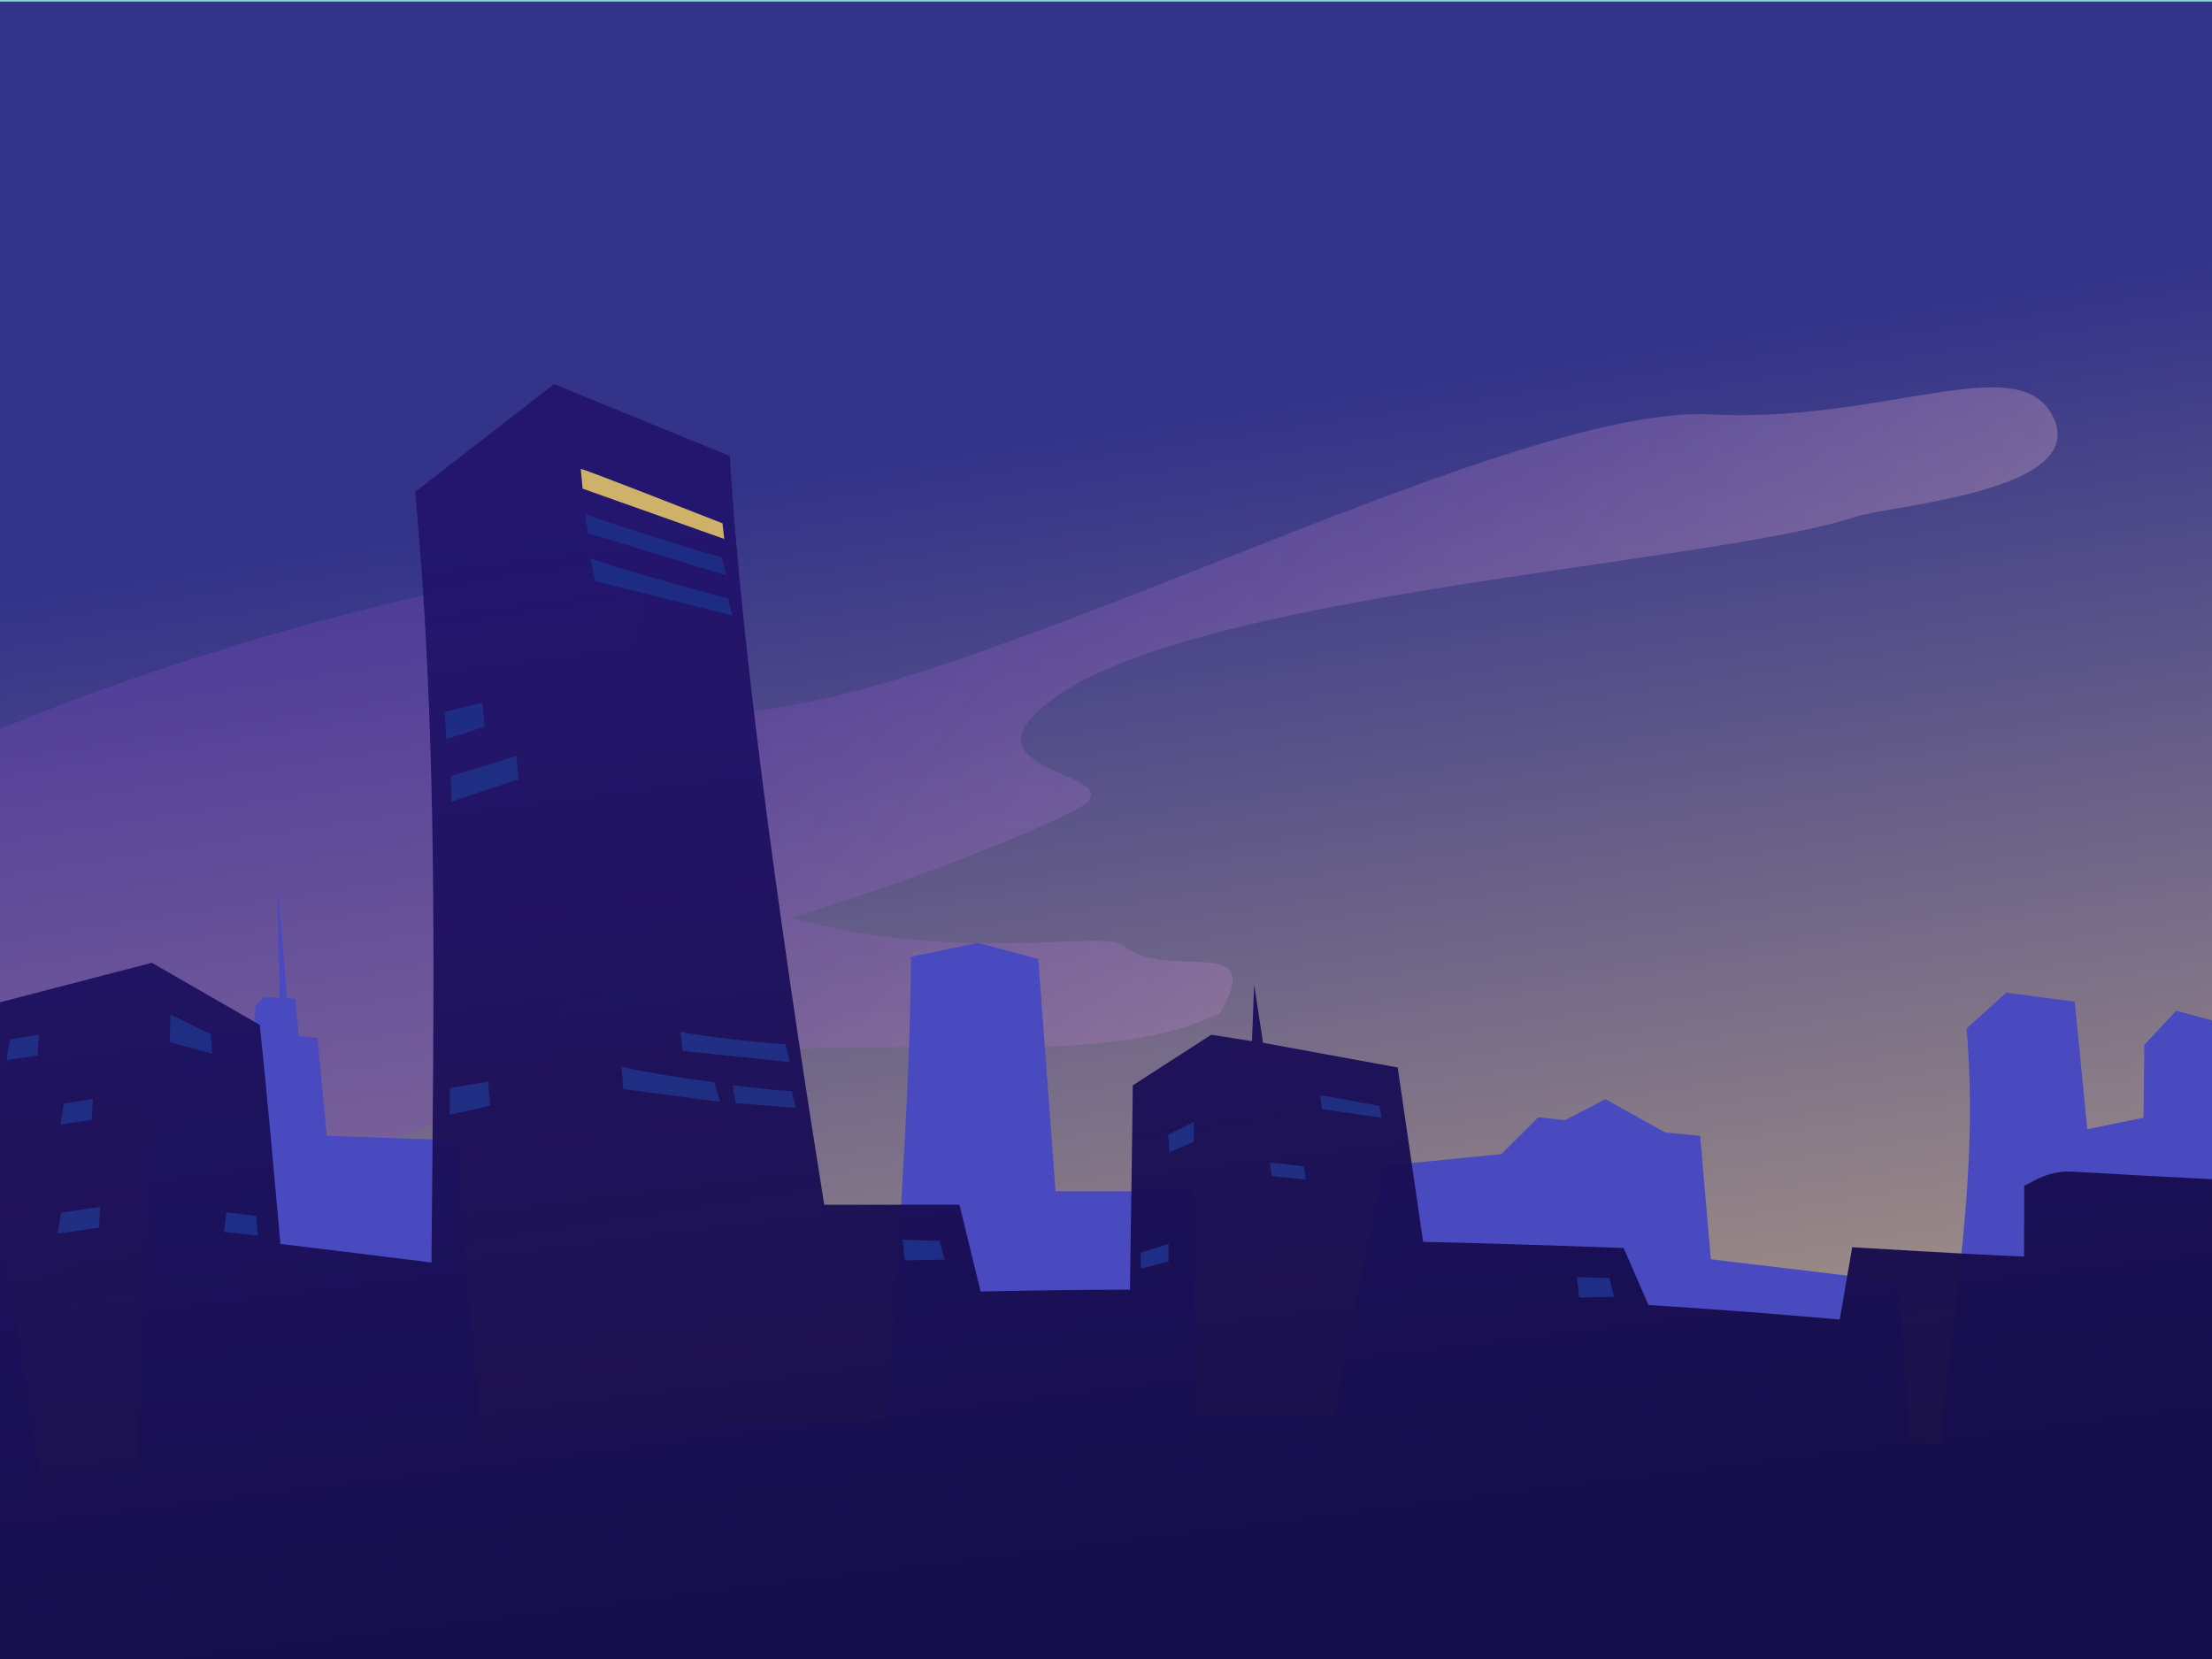 <?xml version="1.0" encoding="UTF-8" standalone="no"?>
<!-- Created with Inkscape (http://www.inkscape.org/) -->

<svg
   xmlns:dc="http://purl.org/dc/elements/1.1/"
   xmlns:cc="http://creativecommons.org/ns#"
   xmlns:rdf="http://www.w3.org/1999/02/22-rdf-syntax-ns#"
   xmlns:svg="http://www.w3.org/2000/svg"
   xmlns="http://www.w3.org/2000/svg"
   xmlns:xlink="http://www.w3.org/1999/xlink"
   xmlns:sodipodi="http://sodipodi.sourceforge.net/DTD/sodipodi-0.dtd"
   xmlns:inkscape="http://www.inkscape.org/namespaces/inkscape"
   width="480"
   height="360"
   id="svg2"
   version="1.1"
   inkscape:version="0.48.1 "
   sodipodi:docname="0.skyline.svg"
   inkscape:export-filename="C:\Documents and Settings\clerc.RRC-RA\Bureau\__ Perso2\gamersAssociate\intro4\0.skyline-2.png"
   inkscape:export-xdpi="90"
   inkscape:export-ydpi="90">
  <defs
     id="defs4">
    <linearGradient
       id="linearGradient3961">
      <stop
         style="stop-color:#23156e;stop-opacity:1;"
         offset="0"
         id="stop3963" />
      <stop
         style="stop-color:#140b46;stop-opacity:1;"
         offset="1"
         id="stop3965" />
    </linearGradient>
    <linearGradient
       id="linearGradient3828">
      <stop
         style="stop-color:#8349c0;stop-opacity:0.415;"
         offset="0"
         id="stop3830" />
      <stop
         style="stop-color:#fed7c0;stop-opacity:0.553;"
         offset="1"
         id="stop3832" />
    </linearGradient>
    <linearGradient
       id="linearGradient3810">
      <stop
         style="stop-color:#2b2b85;stop-opacity:1;"
         offset="0"
         id="stop3812" />
      <stop
         style="stop-color:#fad87f;stop-opacity:1;"
         offset="1"
         id="stop3814" />
    </linearGradient>
    <linearGradient
       id="linearGradient3802">
      <stop
         style="stop-color:#91d5da;stop-opacity:1;"
         offset="0"
         id="stop3804" />
      <stop
         style="stop-color:#91d5da;stop-opacity:0;"
         offset="1"
         id="stop3806" />
    </linearGradient>
    <linearGradient
       inkscape:collect="always"
       xlink:href="#linearGradient3810"
       id="linearGradient3816"
       x1="532.357"
       y1="96.429"
       x2="619.071"
       y2="660.714"
       gradientUnits="userSpaceOnUse"
       gradientTransform="matrix(0.702,0,0,0.702,-34.46,131.038)" />
    <linearGradient
       inkscape:collect="always"
       xlink:href="#linearGradient3828"
       id="linearGradient3842"
       x1="206.071"
       y1="185.774"
       x2="532.234"
       y2="411.985"
       gradientUnits="userSpaceOnUse"
       gradientTransform="matrix(0.812,0,0,0.854,32.813,45.002)" />
    <linearGradient
       inkscape:collect="always"
       xlink:href="#linearGradient3828-1"
       id="linearGradient3842-3"
       x1="206.071"
       y1="185.774"
       x2="532.234"
       y2="411.985"
       gradientUnits="userSpaceOnUse" />
    <linearGradient
       id="linearGradient3828-1">
      <stop
         style="stop-color:#8349c0;stop-opacity:0.415;"
         offset="0"
         id="stop3830-6" />
      <stop
         style="stop-color:#fed7c0;stop-opacity:0.553;"
         offset="1"
         id="stop3832-8" />
    </linearGradient>
    <linearGradient
       gradientTransform="matrix(1.285,0,0,1.346,112,-92.094)"
       y2="358.916"
       x2="383.291"
       y1="185.774"
       x1="206.071"
       gradientUnits="userSpaceOnUse"
       id="linearGradient3859"
       xlink:href="#linearGradient3828-1"
       inkscape:collect="always" />
    <linearGradient
       gradientTransform="matrix(1.285,0,0,1.346,112,-92.094)"
       y2="358.916"
       x2="383.291"
       y1="185.774"
       x1="206.071"
       gradientUnits="userSpaceOnUse"
       id="linearGradient3859-2"
       xlink:href="#linearGradient3828-1-7"
       inkscape:collect="always" />
    <linearGradient
       id="linearGradient3828-1-7">
      <stop
         style="stop-color:#8349c0;stop-opacity:0.415;"
         offset="0"
         id="stop3830-6-7" />
      <stop
         style="stop-color:#fed7c0;stop-opacity:0.553;"
         offset="1"
         id="stop3832-8-1" />
    </linearGradient>
    <linearGradient
       y2="343.852"
       x2="263.059"
       y1="182.703"
       x1="17.953"
       gradientTransform="matrix(0.678,-0.085,0.112,0.633,372.695,52.741)"
       gradientUnits="userSpaceOnUse"
       id="linearGradient3893"
       xlink:href="#linearGradient3828-1-7"
       inkscape:collect="always" />
    <linearGradient
       inkscape:collect="always"
       xlink:href="#linearGradient3961"
       id="linearGradient3967"
       x1="320.12"
       y1="125.61"
       x2="363.597"
       y2="477.143"
       gradientUnits="userSpaceOnUse"
       gradientTransform="matrix(0.702,0,0,0.702,-34.46,131.038)" />
  </defs>
  <sodipodi:namedview
     id="base"
     pagecolor="#ffffff"
     bordercolor="#666666"
     borderopacity="1.0"
     inkscape:pageopacity="0.0"
     inkscape:pageshadow="2"
     inkscape:zoom="2.8"
     inkscape:cx="112.98378"
     inkscape:cy="224.24122"
     inkscape:document-units="px"
     inkscape:current-layer="layer2"
     showgrid="false"
     inkscape:window-width="1214"
     inkscape:window-height="718"
     inkscape:window-x="36"
     inkscape:window-y="80"
     inkscape:window-maximized="0"
     showguides="true"
     inkscape:guide-bbox="true">
    <sodipodi:guide
       orientation="0,1"
       position="508.571,2.857"
       id="guide3798" />
    <sodipodi:guide
       orientation="1,0"
       position="0,328.571"
       id="guide3818" />
    <sodipodi:guide
       orientation="1,0"
       position="480,245.714"
       id="guide3820" />
    <sodipodi:guide
       orientation="0,1"
       position="680,360"
       id="guide3822" />
  </sodipodi:namedview>
  <g
     inkscape:groupmode="layer"
     id="layer4"
     inkscape:label="Ciel"
     style="display:inline"
     transform="translate(0,-120)">
    <rect
       style="opacity:0.96;fill:url(#linearGradient3816);fill-opacity:1;stroke:#91d5da;stroke-width:0.702;stroke-opacity:1"
       id="rect3800"
       width="622.15"
       height="346.196"
       x="-51.519"
       y="120"
       ry="2.409" />
    <path
       style="opacity:0.7;fill:url(#linearGradient3842);fill-opacity:1;stroke:none"
       d="m 431.183,204.069 c -13.615,0.343 -34.871,7.126 -59.948,5.861 -49.492,-2.498 -185.112,76.082 -224.755,63.218 -22.808,-7.401 5.147,-27.538 -13.917,-29.282 -30.386,-2.78 -155.722,34.882 -170.514,57.336 -19.776,30.02 -22.888,22.845 -36.489,38.01 -3.159,24.243 7.169,61.307 52.059,63.457 33.61,1.61 87.432,-32.856 146.997,-48.126 57.998,-15.164 108.412,0.579 140.134,-14.685 10.413,-17.932 -11.731,-6.578 -21.029,-14.745 -3.851,-3.382 -34.89,4.185 -72.043,-5.911 24.366,-7.722 45.598,-15.609 60.628,-22.873 16.704,-8.073 -19.119,-7.641 -8.846,-20.085 22.364,-27.091 145.858,-33.124 179.097,-44.077 7.939,-2.616 50.091,-5.431 43.177,-21.248 -2.377,-5.437 -7.422,-7.028 -14.553,-6.849 z"
       id="path3826"
       inkscape:connector-curvature="0"
       sodipodi:nodetypes="ssssscsccscsssss" />
  </g>
  <g
     inkscape:groupmode="layer"
     id="layer3"
     inkscape:label="Immeubles plan 2"
     style="display:inline"
     transform="translate(0,-120)">
    <path
       style="fill:#494ac0;fill-opacity:1;stroke:none"
       d="m 212.268,324.601 -14.597,3.007 c -0.105,29.077 -3.353,72.935 -5.246,100.425 -30.188,0.877 -59.779,2.353 -88.111,4.324 l -5.312,-64.909 -28.097,-0.988 -1.998,-21.205 c 0,0 -3.199,-0.439 -3.936,-0.377 -0.253,0.021 -0.852,-8.119 -0.852,-8.119 0,0 -1.219,-0.121 -1.899,-0.28 -0.551,-8.201 -1.699,-21.661 -1.946,-22.661 -0.252,0.354 0.513,19.046 0.347,22.638 -1.253,-0.02 -2.237,-0.054 -3.015,-0.037 -0.732,0.017 -1.658,1.521 -2.078,1.681 -0.277,2.363 -0.443,4.369 -0.553,5.689 -1.93,-0.034 -5.782,-0.143 -8.15,-0.422 l -14.049,13.039 -2.876,82.645 c -7.205,0.812 -14.253,1.64 -21.139,2.524 l -7.09,-47.019 -24.08,-6.036 -1.01,-29.085 -28.097,3.007 -6.739,89.976 c -18.578,3.796 -34.614,7.946 -47.458,12.38 l -1.998,64.206 709.451,-12.029 -11.041,-55.206 c -27.069,-8.087 -58.883,-14.593 -93.774,-19.712 l -9.11,-98.559 -15.585,-4.171 -6.915,7.419 -0.176,15.805 -12.205,2.48 -2.722,-27.68 -14.905,-1.932 -8.561,7.771 c 2.773,32.088 -3.129,60.744 -5.641,90.262 -2.22,-0.188 -4.462,-0.37 -6.695,-0.549 l -2.327,-34.748 -40.829,-4.895 -2.327,-26.802 -7.543,-0.691 -13.018,-7.259 -8.758,4.575 -5.802,-0.642 -8.034,8.012 -25.573,2.524 -10.712,54.306 c -10.034,-0.137 -20.078,-0.219 -30.117,-0.22 l -0.329,-48.577 -29.985,0 c -1.876,-25.285 -3.754,-50.377 -3.754,-50.377 z"
       id="path3781"
       inkscape:connector-curvature="0"
       sodipodi:nodetypes="cccccccsccccsccccccccccccccccccccccccccccccccccccccccc" />
  </g>
  <g
     inkscape:groupmode="layer"
     id="layer2"
     inkscape:label="Immeubles plan 1"
     style="opacity:0.96;display:inline"
     transform="translate(0,-120)">
    <path
       style="fill:url(#linearGradient3967);fill-opacity:1;stroke:none"
       d="M 120.228,203.344 90.07,226.744 c 5.086,53.787 4.061,108.549 3.553,167.221 -9.181,-1.156 -21.464,-2.677 -32.773,-4.039 -1.463,-16.159 -2.919,-32.869 -4.478,-47.524 l -23.422,-13.478 -35.473,9.219 c -0.919,5.247 -6.924,45.249 -10.602,70.594 -13.136,-0.714 -28.245,-1.456 -29.853,-1.054 l 0,22.785 c -10.981,2.912 -21.226,5.996 -30.578,9.263 l 4.983,81.262 627.157,3.007 4.017,-92.852 c -6.196,-1.407 -12.47,-2.755 -18.79,-4.061 l -5.312,-32.07 -34.183,-4.961 -1.546,-13.017 c 0,0 -34.722,-1.707 -53.065,-2.794 -5.987,-0.355 -9.727,3.12 -10.448,2.979 l -0.041,15.444 c -11.069,-0.421 -37.294,-2.019 -37.294,-2.019 l -2.7,15.695 c -13.783,-1.232 -27.636,-2.287 -41.509,-3.161 l -5.387,-12.377 c 0,0 -26.423,-0.988 -43.507,-1.317 l -5.522,-37.846 -29.224,-5.36 -1.925,-12.657 -0.474,12.309 -8.833,-1.405 -17.034,10.997 c 0,3.12 -0.482,35.61 -0.615,44.319 -10.877,0.035 -21.681,0.179 -32.399,0.417 l -4.588,-18.834 -29.348,0 C 171.402,334.962 161.037,264.844 158.375,218.951 z"
       id="path2990"
       inkscape:connector-curvature="0"
       sodipodi:nodetypes="ccccccccccccccccccsccccccccccccccccccc" />
    <path
       style="fill:#d5b768;fill-opacity:1;stroke:none"
       d="m 126.015,221.743 c 0.753,0 30.768,11.821 30.768,11.821 l 0.376,3.387 -30.731,-10.913 z"
       id="path3915"
       inkscape:connector-curvature="0"
       sodipodi:nodetypes="ccccc" />
    <path
       style="fill:#1c2c82;fill-opacity:1;stroke:none;display:inline"
       d="m 126.875,231.406 c 0.917,0.82 29.855,9.827 29.792,9.515 l 0.908,3.919 -29.933,-9.139 z"
       id="path3915-1"
       inkscape:connector-curvature="0"
       sodipodi:nodetypes="ccccc" />
    <path
       style="fill:#1c2c82;fill-opacity:1;stroke:none"
       d="m 2.167,345.529 -0.753,4.516 6.773,-1.003 0.251,-4.516 z"
       id="path3804"
       inkscape:connector-curvature="0" />
    <path
       style="fill:#1c2c82;fill-opacity:1;stroke:none;display:inline"
       d="m 13.869,359.481 -0.753,4.516 6.773,-1.003 0.251,-4.516 z"
       id="path3804-7"
       inkscape:connector-curvature="0" />
    <path
       style="fill:#1c2c82;fill-opacity:1;stroke:none;display:inline"
       d="m 13.248,383.163 -0.753,4.516 8.991,-1.27 0.251,-4.516 z"
       id="path3804-0"
       inkscape:connector-curvature="0"
       sodipodi:nodetypes="ccccc" />
    <path
       style="fill:#1c2c82;fill-opacity:1;stroke:none"
       d="m 37.017,340.19 -0.208,5.947 9.226,2.505 -0.315,-4.257 z"
       id="path3838"
       inkscape:connector-curvature="0"
       sodipodi:nodetypes="ccccc" />
    <path
       style="fill:#1c2c82;fill-opacity:1;stroke:none;display:inline"
       d="m 195.873,389.032 0.462,4.463 8.608,-0.172 -1.047,-4.05 z"
       id="path3838-9"
       inkscape:connector-curvature="0"
       sodipodi:nodetypes="ccccc" />
    <path
       style="fill:#1c2c82;fill-opacity:1;stroke:none;display:inline"
       d="m 49.149,383.056 -0.563,4.262 7.364,0.82 -0.315,-4.257 z"
       id="path3838-8"
       inkscape:connector-curvature="0"
       sodipodi:nodetypes="ccccc" />
    <path
       style="fill:#1c2c82;fill-opacity:1;stroke:none;display:inline"
       d="m 128.112,241.08 c 0.917,0.82 29.943,9.029 29.881,8.717 l 0.908,3.741 -29.756,-7.454 z"
       id="path3915-1-2"
       inkscape:connector-curvature="0"
       sodipodi:nodetypes="ccccc" />
    <path
       style="fill:#1c2c82;fill-opacity:1;stroke:none;display:inline"
       d="m 253.522,366.222 0.223,3.806 5.266,-2.245 0.073,-4.338 z"
       id="path3804-7-4"
       inkscape:connector-curvature="0"
       sodipodi:nodetypes="ccccc" />
    <path
       style="fill:#1c2c82;fill-opacity:1;stroke:none;display:inline"
       d="m 247.506,391.855 0.09,3.451 5.975,-1.58 -0.015,-3.806 z"
       id="path3804-7-4-5"
       inkscape:connector-curvature="0"
       sodipodi:nodetypes="ccccc" />
    <path
       style="fill:#1c2c82;fill-opacity:1;stroke:none;display:inline"
       d="m 286.404,357.724 c 1.254,0 12.92,2.277 12.92,2.277 l 0.502,2.571 -12.92,-1.901 z"
       id="path3860-5"
       inkscape:connector-curvature="0"
       sodipodi:nodetypes="ccccc" />
    <path
       style="fill:#1c2c82;fill-opacity:1;stroke:none;display:inline"
       d="m 275.611,372.309 c 1.254,0 7.338,0.815 7.338,0.815 l 0.376,2.822 -7.401,-0.753 z"
       id="path3860-5-1"
       inkscape:connector-curvature="0"
       sodipodi:nodetypes="ccccc" />
    <path
       style="fill:#1c2c82;fill-opacity:1;stroke:none;display:inline"
       d="m 342.197,397.108 0.462,4.463 7.604,-0.172 -1.047,-4.05 z"
       id="path3838-9-7"
       inkscape:connector-curvature="0"
       sodipodi:nodetypes="ccccc" />
    <path
       style="fill:#1c2c82;fill-opacity:1;stroke:none;display:inline"
       d="m 147.648,343.749 c 0.917,0.82 22.871,3.122 22.809,2.81 l 0.908,3.919 -23.216,-2.434 z"
       id="path3915-1-5"
       inkscape:connector-curvature="0"
       sodipodi:nodetypes="ccccc" />
    <path
       style="fill:#1c2c82;fill-opacity:1;stroke:none;display:inline"
       d="m 158.959,355.491 c 2.045,0.318 12.886,1.498 12.824,1.186 l 0.908,3.741 -13.068,-1.051 z"
       id="path3915-1-2-2"
       inkscape:connector-curvature="0"
       sodipodi:nodetypes="ccccc" />
    <path
       style="fill:#1c2c82;fill-opacity:1;stroke:none;display:inline"
       d="m 134.844,351.331 c 0.917,0.82 20.177,3.704 20.115,3.391 l 1.285,4.369 -20.987,-2.755 z"
       id="path3915-1-2-2-7"
       inkscape:connector-curvature="0"
       sodipodi:nodetypes="ccccc" />
    <path
       style="fill:#1c2c82;fill-opacity:1;stroke:none"
       d="m 96.454,274.494 0.417,5.904 8.244,-2.711 -0.461,-5.175 z"
       id="path4098"
       inkscape:connector-curvature="0"
       sodipodi:nodetypes="ccccc" />
    <path
       style="fill:#1c2c82;fill-opacity:1;stroke:none"
       d="m 97.851,288.393 0.021,5.614 14.639,-4.904 -0.448,-5.03 z"
       id="path4100"
       inkscape:connector-curvature="0"
       sodipodi:nodetypes="ccccc" />
    <path
       style="fill:#1c2c82;fill-opacity:1;stroke:none;display:inline"
       d="m 97.622,356.083 -0.026,5.815 8.776,-2.001 -0.461,-5.175 z"
       id="path4098-6"
       inkscape:connector-curvature="0"
       sodipodi:nodetypes="ccccc" />
  </g>
</svg>
